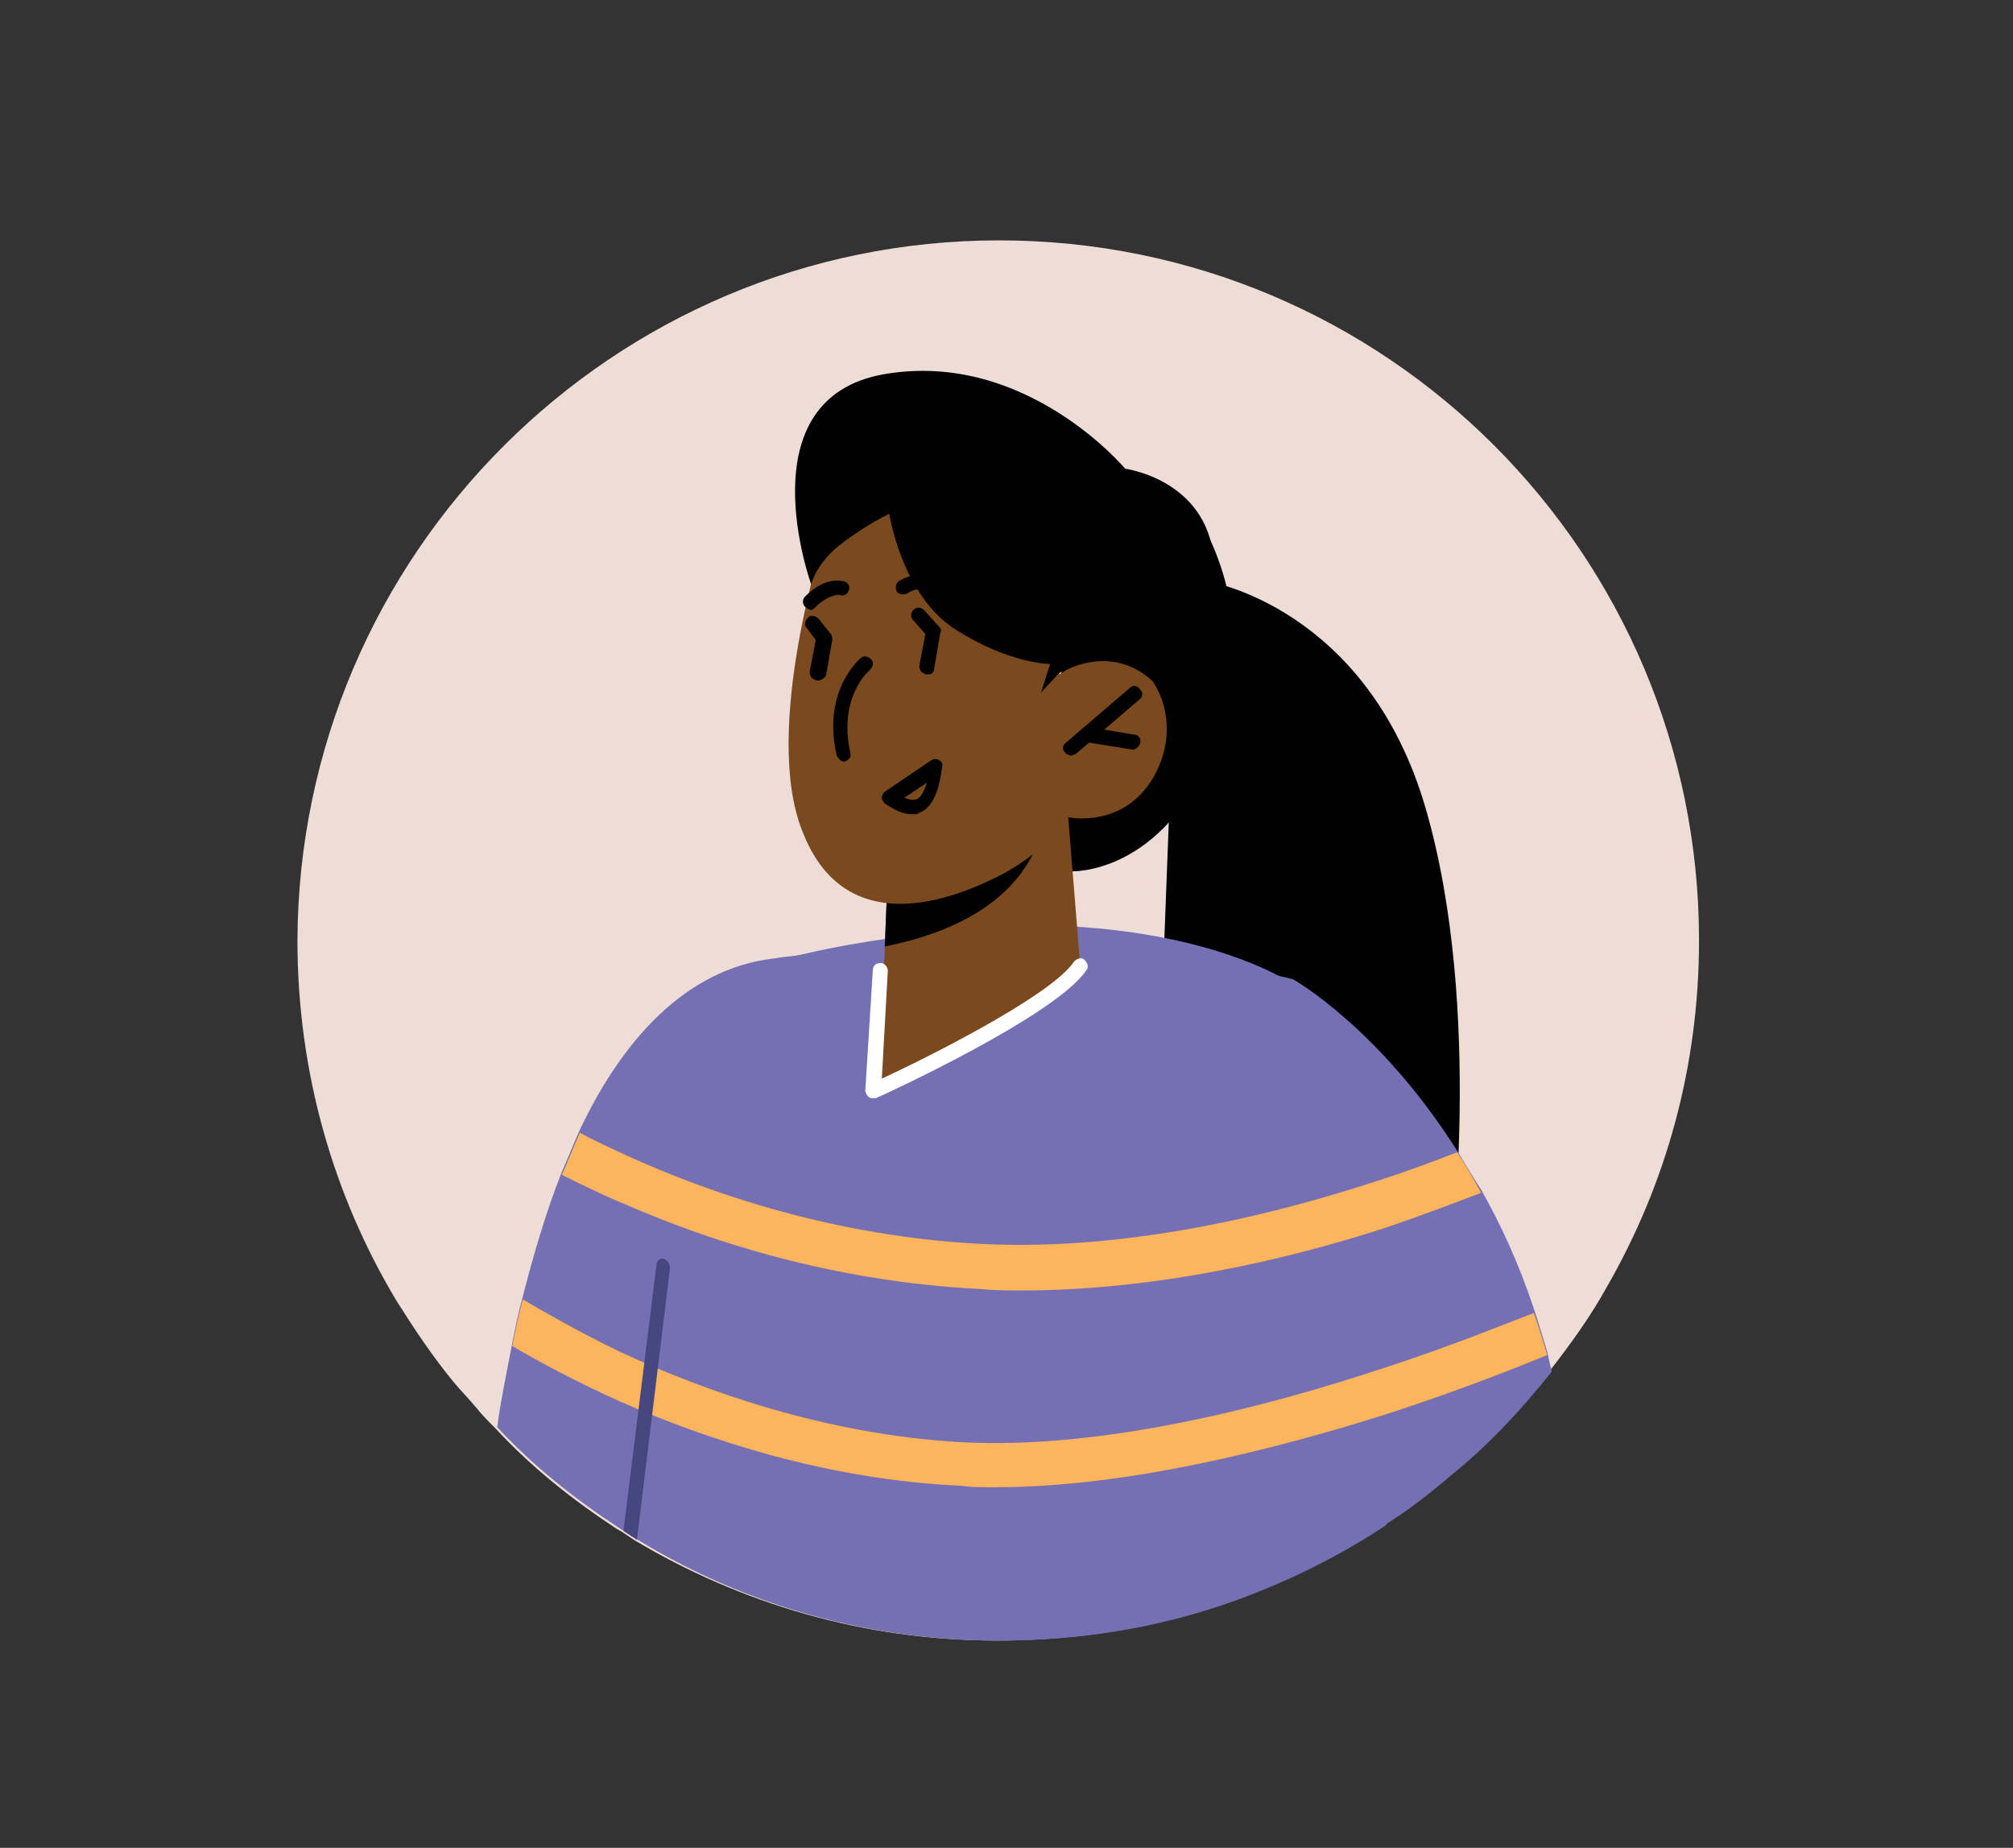<?xml version="1.0" encoding="utf-8"?>
<!-- Generator: Adobe Illustrator 24.3.0, SVG Export Plug-In . SVG Version: 6.00 Build 0)  -->
<svg version="1.1" xmlns="http://www.w3.org/2000/svg" xmlns:xlink="http://www.w3.org/1999/xlink" x="0px" y="0px"
	 viewBox="0 0 134 123" style="enable-background:new 0 0 134 123;" xml:space="preserve">
<rect x="0" y="0" width="134" height="123" fill="#333333" stroke="none"/>
<style type="text/css">
	.st0{fill:#F3F6FB;}
	.st1{fill:none;stroke:#2B2E81;stroke-width:2;stroke-miterlimit:10;}
	.st2{fill:#E0E1E0;}
	.st3{fill:#F1F0F0;}
	.st4{fill:#273339;}
	.st5{fill:#EBEBEB;}
	.st6{fill:#2F3180;}
	.st7{fill:#FFFFFF;}
	.st8{opacity:0.3;fill:#010101;enable-background:new    ;}
	.st9{fill:#B97A65;}
	.st10{opacity:0.2;fill:#010101;enable-background:new    ;}
	.st11{fill:#A34F40;}
	.st12{fill:#DE5854;}
	.st13{fill:#9F5C54;}
	.st14{opacity:0.2;}
	.st15{fill:#010101;}
	.st16{fill:#E9B376;}
	.st17{opacity:0.8;fill:#FFFFFF;enable-background:new    ;}
	.st18{fill:#D58745;}
	.st19{opacity:0.4;fill:#FFFFFF;enable-background:new    ;}
	.st20{fill:#EEC1BB;}
	.st21{fill:#D9857D;}
	.st22{fill:none;}
	.st23{fill:#F5F6F6;}
	.st24{fill:#FAFBFC;}
	.st25{fill:#FCBF9E;}
	.st26{fill:#F8996E;}
	.st27{fill:#465B64;}
	.st28{opacity:0.3;}
	.st29{opacity:0.25;fill:#FFFFFF;enable-background:new    ;}
	.st30{opacity:0.1;fill:#010101;enable-background:new    ;}
	.st31{opacity:0.1;fill:#FFFFFF;enable-background:new    ;}
	.st32{opacity:5.000000e-02;fill:#010101;enable-background:new    ;}
	.st33{opacity:0.15;fill:#FFFFFF;enable-background:new    ;}
	.st34{opacity:0.4;fill:#010101;enable-background:new    ;}
	.st35{opacity:0.5;fill:#010101;enable-background:new    ;}
	.st36{opacity:0.25;fill:#010101;enable-background:new    ;}
	.st37{opacity:0.15;fill:#010101;enable-background:new    ;}
	.st38{opacity:0.45;fill:#010101;enable-background:new    ;}
	.st39{opacity:0.35;fill:#010101;enable-background:new    ;}
	.st40{fill:#F8A7A8;}
	.st41{fill:#384850;}
	.st42{opacity:0.6;fill:#FFFFFF;enable-background:new    ;}
	.st43{opacity:0.1;fill:#2F3180;enable-background:new    ;}
	.st44{opacity:0.2;fill:#2F3180;enable-background:new    ;}
	.st45{fill:#B26769;}
	.st46{fill:#F3908F;}
	.st47{opacity:0.7;fill:#FFFFFF;enable-background:new    ;}
	.st48{fill:#AF7562;}
	.st49{fill:#70453A;}
	.st50{opacity:0.5;fill:#FFFFFF;enable-background:new    ;}
	.st51{opacity:0.3;fill:#FFFFFF;enable-background:new    ;}
	.st52{opacity:0.6;}
	.st53{opacity:0.7;}
	.st54{fill:#884D4D;}
	.st55{fill:#C8856A;}
	.st56{fill:#B06252;}
	.st57{fill:none;stroke:#000000;stroke-miterlimit:10;}
	.st58{fill:#D51F26;}
	.st59{fill:#E6E6E5;}
	.st60{opacity:0.15;}
	.st61{opacity:0.2;fill:#FFFFFF;enable-background:new    ;}
	.st62{opacity:0.4;}
	.st63{clip-path:url(#SVGID_2_);}
	.st64{opacity:0.1;}
	.st65{clip-path:url(#SVGID_4_);}
	.st66{clip-path:url(#SVGID_6_);}
	.st67{fill:#FFFFFF;stroke:#000000;stroke-width:2;stroke-miterlimit:10;}
	.st68{opacity:0.5;}
	.st69{fill:#FBBD9D;}
	.st70{fill:#EB9A6F;}
	.st71{opacity:0.6;fill:#010101;enable-background:new    ;}
	.st72{fill:#FAC2BE;}
	.st73{fill:#EC847E;}
	.st74{opacity:0.9;}
	.st75{fill:#803F3C;}
	.st76{fill:#631112;}
	.st77{fill:#FCB574;}
	.st78{fill:#ED893F;}
	.st79{opacity:0.9;fill:#FFFFFF;enable-background:new    ;}
	.st80{fill:#C8C7C6;}
	.st81{opacity:0.6;fill:#2F3180;enable-background:new    ;}
	.st82{fill:#FDFEFF;}
	.st83{fill:#D4766B;}
	.st84{opacity:0.3;fill:#384850;enable-background:new    ;}
	.st85{fill:#F598B9;}
	.st86{clip-path:url(#SVGID_8_);}
	.st87{clip-path:url(#SVGID_10_);}
	.st88{clip-path:url(#SVGID_12_);}
	.st89{fill:#9B6E66;}
	.st90{fill:#714D46;}
	.st91{fill:#C78976;}
	.st92{fill:#935C4D;}
	.st93{fill:#EDDDD6;}
	.st94{fill:#474780;}
	.st95{fill:#E56445;}
	.st96{fill:#FCD69F;}
	.st97{fill:#FEBF6A;}
	.st98{fill:#2D328F;}
	.st99{fill:#9492C7;}
	.st100{fill:#7470B3;}
	.st101{fill:#F8A398;}
	.st102{fill:#F3C0BC;}
	.st103{fill:#7A491D;}
	.st104{fill:#FCB45D;}
	.st105{fill:#608558;}
	.st106{fill:#F47351;}
	.st107{fill:#B77E34;}
	.st108{fill:#7D6154;}
	.st109{fill:#50784A;}
	.st110{fill:#F17E65;}
	.st111{fill:#142148;}
	.st112{fill:#F8B384;}
	.st113{fill:#E38B6D;}
	.st114{fill:#758BC6;}
</style>
<g id="Calque_1">
</g>
<g id="Calque_2">
	<g>
		<path class="st93" d="M113.1,62.6c0,8.4-2.2,16.2-6.1,23c-1.1,2-2.4,3.8-3.8,5.6c-2,2.5-4.2,4.9-6.7,6.9c-1.4,1.2-2.8,2.3-4.4,3.3
			c-1.3,0.8-2.6,1.6-4,2.4c-0.3,0.2-0.6,0.3-0.9,0.5c-1.9,1-3.9,1.8-6,2.5c-4.7,1.6-9.7,2.4-14.9,2.4c-8.8,0-17.1-2.5-24.1-6.7
			c-0.3-0.2-0.6-0.4-0.9-0.6c-0.1,0-0.1-0.1-0.2-0.1c-2.9-1.9-5.7-4.1-8.1-6.7c-0.5-0.5-0.9-0.9-1.3-1.4c-0.5-0.6-1-1.1-1.5-1.7
			c-1.4-1.7-2.6-3.5-3.8-5.4c-4.2-7-6.6-15.2-6.6-24C19.9,36.9,40.8,16,66.5,16C92.3,16,113.1,36.9,113.1,62.6z"/>
	</g>
	<g>
		<path class="st15" d="M80.4,38.7c0,0,10.6,1.7,14.5,15.1s1.6,30.6,1.6,30.6l-19.6-5.9l0.9-23.7L80.4,38.7z"/>
	</g>
	<g>
		<path class="st100" d="M103.3,91.3c-2,2.5-4.2,4.9-6.7,6.9c-1.4,1.2-2.8,2.3-4.4,3.3c-3.3,2.2-7,4-10.8,5.3
			c-4.7,1.6-9.7,2.4-14.9,2.4c-9.3,0-18-2.7-25.3-7.5c-2.9-1.9-5.7-4.1-8.1-6.7c0.2-1.6,0.6-3.5,1-5.6c0.2-1,0.4-2,0.7-3.1
			c0.7-2.7,1.5-5.5,2.6-8.3c0.4-0.9,0.8-1.9,1.2-2.8c2.8-5.9,7-10.7,12.9-11.4c0.2,0,0.5-0.1,0.7-0.1c14.5-1.8,29.4,0.6,33.1,1.3
			c0.5,0.1,0.8,0.2,0.8,0.2s5.7,3.2,10.9,11.4c0.5,0.8,1,1.7,1.6,2.6c1.3,2.3,2.5,4.9,3.5,7.9c0.3,0.9,0.6,1.9,0.9,2.9
			C103.1,90.5,103.2,90.9,103.3,91.3z"/>
	</g>
	<g>
		<path class="st15" d="M71.3,58c0,0,6.1,0.3,9.5-8.2c3.5-8.4-0.9-15.1-0.9-15.1l-7.6,4l-4.1,15.1L71.3,58z"/>
	</g>
	<g>
		<path class="st100" d="M92.3,101.5c-3.3,2.2-7,4-10.8,5.3c-4.7,1.6-9.7,2.4-14.9,2.4c-9.3,0-18-2.7-25.3-7.5c0-14,0.4-30,2.3-33.3
			c1.2-2.1,4.7-3.6,8.7-4.6c7.3-1.9,16.2-2.2,16.2-2.2s9.8-0.3,16.9,3.5c1.2,0.6,2.3,1.4,3.2,2.3C92.1,70.7,92.6,86.7,92.3,101.5z"
			/>
	</g>
	<g>
		<g>
			<path class="st103" d="M71.1,54.3l0.8,9.9c0,0-1.6,3-7.3,4c-4.3,0.7-5.9-0.1-5.9-0.1l0.2-5.1l0.2-5l10.3-3.2L71.1,54.3z"/>
		</g>
	</g>
	<g>
		<g>
			<path class="st15" d="M69.4,54.8c0,0.3-0.1,0.6-0.2,1c-1.8,5.2-7.8,6.7-10.3,7.2l0.2-5L69.4,54.8z"/>
		</g>
	</g>
	<g>
		<g>
			<path class="st103" d="M54.9,35.6c0,0-4.2,12.9-1.5,19.7c2.6,6.8,8.9,5,12.5,3.3c3.7-1.7,5.2-4.2,5.2-4.2s3.7,0.8,5.7-2.7
				c2-3.5,0.2-7.2-1.9-7.8s-4.4,1-4.4,1L72,41C72,41,62.3,23.6,54.9,35.6z"/>
		</g>
	</g>
	<g>
		<path class="st15" d="M71.3,50.3c-0.1,0-0.3-0.1-0.4-0.2c-0.2-0.2-0.2-0.5,0.1-0.7l4.2-3.6c0.2-0.2,0.5-0.2,0.7,0.1
			c0.2,0.2,0.2,0.5-0.1,0.7l-4.2,3.6C71.5,50.2,71.4,50.3,71.3,50.3z"/>
	</g>
	<g>
		<path class="st15" d="M75.4,49.9C75.4,49.9,75.3,49.9,75.4,49.9l-3.1-0.5c-0.3,0-0.5-0.3-0.4-0.6c0-0.3,0.3-0.4,0.6-0.4l3,0.5
			c0.3,0,0.5,0.3,0.4,0.6C75.8,49.7,75.6,49.9,75.4,49.9z"/>
	</g>
	<g>
		<path class="st15" d="M63.6,40.2c-0.1,0-0.3-0.1-0.4-0.2c-1.3-1.4-2.7-0.6-2.8-0.5c-0.2,0.1-0.5,0.1-0.7-0.1
			c-0.1-0.2-0.1-0.5,0.1-0.7c0.8-0.5,2.6-1,4.1,0.7c0.2,0.2,0.2,0.5,0,0.7C63.9,40.2,63.8,40.2,63.6,40.2z"/>
	</g>
	<g>
		<path class="st15" d="M54,40.6c-0.1,0-0.3-0.1-0.4-0.2c-0.2-0.2-0.2-0.5,0-0.7c1.4-1.4,2.5-1,2.6-1c0.3,0.1,0.4,0.4,0.3,0.6
			c-0.1,0.3-0.4,0.4-0.6,0.3c0,0-0.6-0.1-1.5,0.7C54.2,40.5,54.1,40.6,54,40.6z"/>
	</g>
	<g>
		<path class="st15" d="M56.2,50.7c-0.2,0-0.4-0.2-0.5-0.4c-1-4.3,1.5-6.4,1.6-6.5c0.2-0.2,0.5-0.1,0.7,0.1c0.2,0.2,0.1,0.5-0.1,0.7
			c-0.1,0.1-2.1,1.8-1.3,5.5c0.1,0.3-0.1,0.5-0.4,0.6C56.3,50.7,56.3,50.7,56.2,50.7z"/>
	</g>
	<g>
		<path class="st15" d="M54.4,45.3C54.4,45.3,54.3,45.3,54.4,45.3c-0.4-0.1-0.5-0.3-0.5-0.6l0.4-2.1l-0.6-0.8
			c-0.2-0.2-0.1-0.5,0.1-0.7c0.2-0.2,0.5-0.1,0.7,0.1l0.8,1c0.1,0.1,0.1,0.3,0.1,0.4l-0.4,2.3C54.9,45.2,54.6,45.3,54.4,45.3z"/>
	</g>
	<g>
		<path class="st15" d="M60.7,54.2c-0.9,0-1.7-0.7-1.8-0.7c-0.1-0.1-0.2-0.3-0.2-0.4c0-0.2,0.1-0.3,0.2-0.4l3.1-2.1
			c0.2-0.1,0.4-0.1,0.5,0c0.2,0.1,0.3,0.3,0.2,0.5c-0.2,1.7-0.7,2.7-1.5,3C61.1,54.2,60.9,54.2,60.7,54.2z M60.2,53.1
			c0.3,0.1,0.5,0.2,0.8,0.1c0.3-0.1,0.5-0.5,0.7-1.1L60.2,53.1z"/>
	</g>
	<g>
		<path class="st15" d="M61.7,44.9C61.7,44.9,61.7,44.9,61.7,44.9c-0.4-0.1-0.5-0.3-0.5-0.6l0.4-2.1l-0.8-0.9
			c-0.2-0.2-0.2-0.5,0-0.7c0.2-0.2,0.5-0.2,0.7,0l1,1.1c0.1,0.1,0.2,0.3,0.1,0.4l-0.4,2.3C62.2,44.8,62,44.9,61.7,44.9z"/>
	</g>
	<g>
		<path class="st15" d="M70.5,44.8l-1.2,1.3l0.6-1.9c0,0-2.7,0-6.3-2.3c-3.6-2.3-4.4-7.7-4.4-7.7s-1.5,0.7-3.2,2
			c-1.7,1.3-2,2.7-2,2.7s-4.5-12.4,4.9-14c9.4-1.6,16,6.3,16,6.3s5.4,0.7,5.9,6c0.5,5.3-3.1,9.3-3.1,9.3S75.3,42.3,70.5,44.8z"/>
	</g>
	<g>
		<path class="st103" d="M58.7,68.1l-0.6,4.5c0,0,12.4-5.2,13.2-7.5c0.8-2.3-12.1,1.3-12.1,1.3L58.7,68.1z"/>
	</g>
	<g>
		<path class="st7" d="M58.1,73.1c-0.1,0-0.2,0-0.3-0.1c-0.1-0.1-0.2-0.3-0.2-0.4l0.5-8c0-0.3,0.2-0.5,0.5-0.5
			c0.3,0,0.5,0.3,0.5,0.5l-0.4,7.2c2.6-1.2,11.3-5.5,12.8-7.8c0.2-0.2,0.5-0.3,0.7-0.1c0.2,0.2,0.3,0.5,0.1,0.7
			c-2,3-13.5,8.3-14,8.5C58.3,73.1,58.2,73.1,58.1,73.1z"/>
	</g>
	<g>
		<g>
			<path class="st104" d="M98.6,79.4C97,80,94.7,80.9,92,81.8c-6.2,2-15,4.1-24,4.1c-0.9,0-1.8,0-2.8-0.1c-9.8-0.5-18-3.2-23.5-5.6
				c-1.7-0.7-3.1-1.4-4.3-2c0.4-0.9,0.8-1.9,1.2-2.8c0.9,0.5,2,1,3.3,1.6c5.3,2.4,13.6,5.3,23.4,5.8c9.8,0.5,19.7-2,26.4-4.2
				c2.2-0.7,4-1.4,5.3-1.9C97.6,77.6,98.1,78.5,98.6,79.4z"/>
		</g>
	</g>
	<g>
		<g>
			<path class="st104" d="M103,90.2c-2.2,0.9-6,2.4-10.6,3.9C84.8,96.5,75,99,66.2,99c-0.8,0-1.5,0-2.2-0.1
				C55,98.5,47,95.8,41.3,93.3c-3.1-1.4-5.5-2.7-7.2-3.7c0.2-1,0.4-2,0.7-3.1c1.4,0.8,3.6,2.1,6.5,3.5c5.6,2.6,13.7,5.5,22.7,6
				c9.3,0.5,20.2-2.3,28.3-5c4.3-1.4,7.7-2.8,9.8-3.6C102.4,88.2,102.7,89.2,103,90.2z"/>
		</g>
	</g>
	<g>
		<g>
			<path class="st94" d="M44.6,84.4l-2.2,18.1c-0.3-0.2-0.6-0.4-0.9-0.6l2.2-17.7c0-0.3,0.3-0.5,0.5-0.4
				C44.4,83.9,44.6,84.1,44.6,84.4z"/>
		</g>
	</g>
</g>
</svg>
